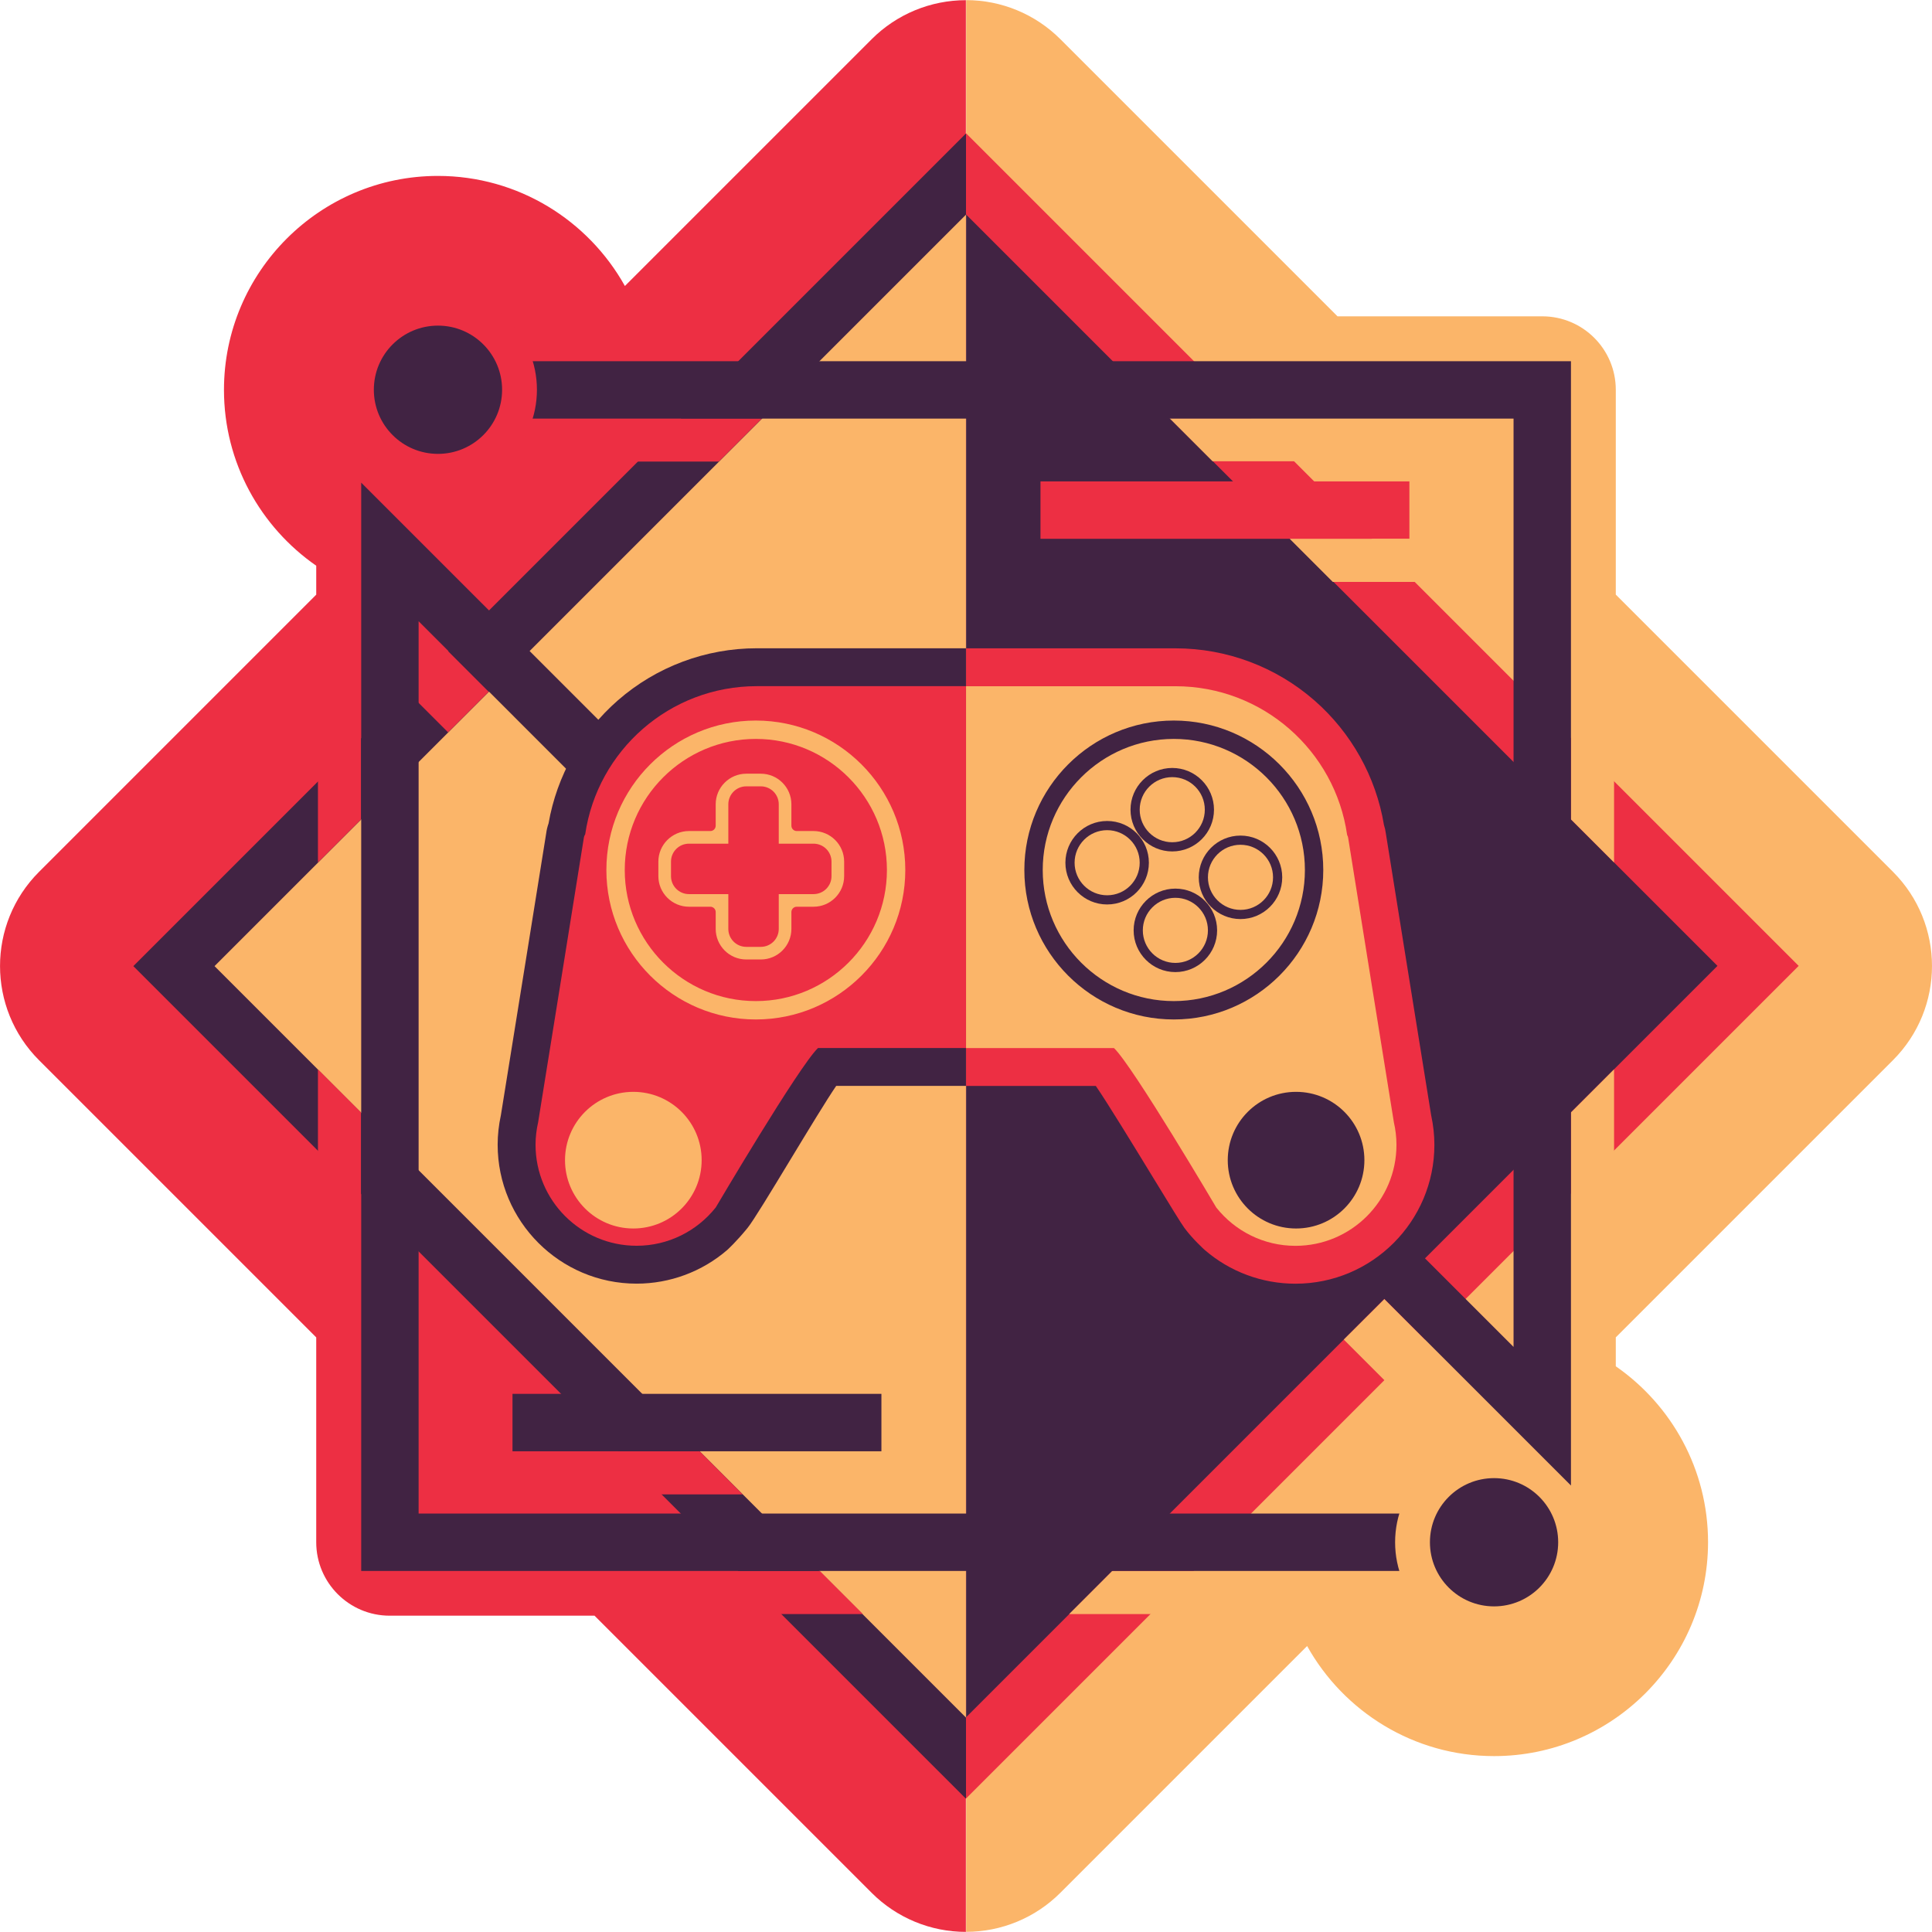 <?xml version="1.0" encoding="UTF-8" standalone="no"?>
<!-- Created with Inkscape (http://www.inkscape.org/) -->

<svg
   xmlns:dc="http://purl.org/dc/elements/1.1/"
   xmlns:cc="http://creativecommons.org/ns#"
   xmlns:rdf="http://www.w3.org/1999/02/22-rdf-syntax-ns#"
   xmlns:svg="http://www.w3.org/2000/svg"
   xmlns="http://www.w3.org/2000/svg"
   xmlns:sodipodi="http://sodipodi.sourceforge.net/DTD/sodipodi-0.dtd"
   xmlns:inkscape="http://www.inkscape.org/namespaces/inkscape"
   width="512"
   height="512"
   viewBox="0 0 512 512"
   id="svg18733"
   version="1.1"
   inkscape:version="0.91 r13725"
   sodipodi:docname="avatar-20.svg">
  <defs
     id="defs18735" />
  <sodipodi:namedview
     id="base"
     pagecolor="#ffffff"
     bordercolor="#666666"
     borderopacity="1.0"
     inkscape:pageopacity="0.0"
     inkscape:pageshadow="2"
     inkscape:zoom="0.24748737"
     inkscape:cx="282.83308"
     inkscape:cy="811.89282"
     inkscape:document-units="px"
     inkscape:current-layer="layer1"
     showgrid="false"
     units="px"
     inkscape:window-width="1329"
     inkscape:window-height="744"
     inkscape:window-x="37"
     inkscape:window-y="24"
     inkscape:window-maximized="1" />
  <g
     inkscape:label="Layer 1"
     inkscape:groupmode="layer"
     id="layer1"
     transform="translate(0,-540.362)">
    <g
       id="g4200"
       transform="matrix(2.573,0,0,-2.573,42.075,853.058)">
      <path
         d="m 0,0 -12.331,12.331 c -5.358,5.358 -5.358,14.044 0,19.401 l 28.549,28.55 0,2.98 c -5.737,3.982 -9.502,10.616 -9.502,18.113 0,12.151 9.885,22.036 22.036,22.036 8.27,0 15.49,-4.581 19.258,-11.337 l 25.42,25.42 c 2.573,2.573 6.062,4.018 9.701,4.018 l 0,-198.96 c -3.639,0 -7.128,1.445 -9.701,4.018 l -28.549,28.549 -21.094,0 c -4.18,0 -7.569,3.389 -7.569,7.569 l 0,21.094 L 13.76,-13.76 0,0 Z"
         style="fill:#ed2f43;fill-opacity:1;fill-rule:nonzero;stroke:none"
         id="path4202"
         inkscape:connector-curvature="0" />
    </g>
    <g
       id="g4204"
       transform="matrix(2.573,0,0,-2.573,501.66,771.399)">
      <path
         d="m 0,0 c 5.357,-5.358 5.357,-14.044 0,-19.401 l -28.55,-28.55 0,-2.98 c 5.738,-3.982 9.502,-10.616 9.502,-18.113 0,-12.151 -9.885,-22.036 -22.035,-22.036 -8.271,0 -15.49,4.581 -19.259,11.337 l -25.42,-25.42 c -2.572,-2.572 -6.062,-4.018 -9.7,-4.018 l 0,198.961 c 3.638,0 7.128,-1.446 9.7,-4.018 l 28.55,-28.55 21.094,0 c 4.18,0 7.568,-3.389 7.568,-7.569 l 0,-21.093 L 0,0 Z"
         style="fill:#fbb569;fill-opacity:1;fill-rule:nonzero;stroke:none"
         id="path4206"
         inkscape:connector-curvature="0" />
    </g>
    <g
       id="g4208"
       transform="matrix(2.573,0,0,-2.573,46.064,796.362)">
      <path
         d="m 0,0 81.58,-81.58 0,163.16 L 0,0 Z"
         style="fill:#fbb569;fill-opacity:1;fill-rule:nonzero;stroke:none"
         id="path4210"
         inkscape:connector-curvature="0" />
    </g>
    <g
       id="g4212"
       transform="matrix(2.573,0,0,-2.573,465.937,796.362)">
      <path
         d="m 0,0 -81.58,81.58 0,0 0,-163.16 L 0,0 Z"
         style="fill:#412343;fill-opacity:1;fill-rule:nonzero;stroke:none"
         id="path4214"
         inkscape:connector-curvature="0" />
    </g>
    <g
       id="g4216"
       transform="matrix(2.573,0,0,-2.573,256,995.539)">
      <path
         d="M 0,0 -77.399,77.399 0,154.798 0,163.161 -85.762,77.399 0,-8.362 0,0 Z"
         style="fill:#412343;fill-opacity:1;fill-rule:nonzero;stroke:none"
         id="path4218"
         inkscape:connector-curvature="0" />
    </g>
    <g
       id="g4220"
       transform="matrix(2.573,0,0,-2.573,256,575.666)">
      <path
         d="M 0,0 0,-8.363 77.399,-85.762 0,-163.161 0,-171.523 85.762,-85.762 0,0 Z"
         style="fill:#ed2f43;fill-opacity:1;fill-rule:nonzero;stroke:none"
         id="path4222"
         inkscape:connector-curvature="0" />
    </g>
    <path
       d="m 373.505,683.151 -97.767,0 0,-15.216 97.767,0 0,15.216 z"
       style="fill:#ed2f43;fill-opacity:1;fill-rule:nonzero;stroke:none"
       id="path4224"
       inkscape:connector-curvature="0" />
    <g
       id="g4226"
       transform="matrix(2.573,0,0,-2.573,348.252,770.927)">
      <path
         d="m 0,0 c 0,-7.979 -6.469,-14.448 -14.448,-14.448 -7.979,0 -14.448,6.469 -14.448,14.448 0,7.979 6.469,14.448 14.448,14.448 C -6.469,14.448 0,7.979 0,0"
         style="fill:#0e1f43;fill-opacity:1;fill-rule:nonzero;stroke:none"
         id="path4228"
         inkscape:connector-curvature="0" />
    </g>
    <g
       id="g4230"
       transform="matrix(2.573,0,0,-2.573,148.901,651.257)">
      <path
         d="M 0,0 20.606,0 16.168,-4.438 0,-4.438 0,0 Z"
         style="fill:#ed2f43;fill-opacity:1;fill-rule:nonzero;stroke:none"
         id="path4232"
         inkscape:connector-curvature="0" />
    </g>
    <g
       id="g4234"
       transform="matrix(2.573,0,0,-2.573,394.801,683.151)">
      <path
         d="M 0,0 -20.606,0 -16.169,-4.438 0,-4.438 0,0 Z"
         style="fill:#fbb569;fill-opacity:1;fill-rule:nonzero;stroke:none"
         id="path4236"
         inkscape:connector-curvature="0" />
    </g>
    <g
       id="g4238"
       transform="matrix(2.573,0,0,-2.573,143.8,936.385)">
      <path
         d="M 0,0 20.606,0 16.169,4.438 0,4.438 0,0 Z"
         style="fill:#ed2f43;fill-opacity:1;fill-rule:nonzero;stroke:none"
         id="path4240"
         inkscape:connector-curvature="0" />
    </g>
    <g
       id="g4242"
       transform="matrix(2.573,0,0,-2.573,175.651,968.103)">
      <path
         d="M 0,0 20.606,0 16.169,4.438 0,4.438 0,0 Z"
         style="fill:#ed2f43;fill-opacity:1;fill-rule:nonzero;stroke:none"
         id="path4244"
         inkscape:connector-curvature="0" />
    </g>
    <g
       id="g4246"
       transform="matrix(2.573,0,0,-2.573,84.259,737.585)">
      <path
         d="m 0,0 0,-12.182 4.438,4.438 0,12.182 L 0,0 Z"
         style="fill:#ed2f43;fill-opacity:1;fill-rule:nonzero;stroke:none"
         id="path4248"
         inkscape:connector-curvature="0" />
    </g>
    <g
       id="g4250"
       transform="matrix(2.573,0,0,-2.573,84.259,855.09)">
      <path
         d="M 0,0 0,12.182 4.438,7.744 4.438,-4.438 0,0 Z"
         style="fill:#ed2f43;fill-opacity:1;fill-rule:nonzero;stroke:none"
         id="path4252"
         inkscape:connector-curvature="0" />
    </g>
    <g
       id="g4254"
       transform="matrix(2.573,0,0,-2.573,427.742,737.585)">
      <path
         d="m 0,0 0,-12.182 -4.438,4.438 0,12.182 L 0,0 Z"
         style="fill:#fbb569;fill-opacity:1;fill-rule:nonzero;stroke:none"
         id="path4256"
         inkscape:connector-curvature="0" />
    </g>
    <g
       id="g4258"
       transform="matrix(2.573,0,0,-2.573,427.742,855.09)">
      <path
         d="m 0,0 0,12.182 -4.438,-4.438 0,-12.182 L 0,0 Z"
         style="fill:#fbb569;fill-opacity:1;fill-rule:nonzero;stroke:none"
         id="path4260"
         inkscape:connector-curvature="0" />
    </g>
    <g
       id="g4262"
       transform="matrix(2.573,0,0,-2.573,336.36,968.103)">
      <path
         d="M 0,0 -20.606,0 -16.169,4.438 0,4.438 0,0 Z"
         style="fill:#fbb569;fill-opacity:1;fill-rule:nonzero;stroke:none"
         id="path4264"
         inkscape:connector-curvature="0" />
    </g>
    <g
       id="g4266"
       transform="matrix(2.573,0,0,-2.573,362.943,651.186)">
      <path
         d="M 0,0 -20.606,0 -16.169,-4.438 0,-4.438 0,0 Z"
         style="fill:#fbb569;fill-opacity:1;fill-rule:nonzero;stroke:none"
         id="path4268"
         inkscape:connector-curvature="0" />
    </g>
    <path
       d="m 233.583,924.965 -97.767,0 0,-15.216 97.767,0 0,15.216 z"
       style="fill:#412343;fill-opacity:1;fill-rule:nonzero;stroke:none"
       id="path4270"
       inkscape:connector-curvature="0" />
    <g
       id="g4272"
       transform="matrix(2.573,0,0,-2.573,113.1,707.281)">
      <path
         d="M 0,0 6.374,-6.374 2.193,-10.555 -2.296,-6.066 0,0 Z"
         style="fill:#ed2f43;fill-opacity:1;fill-rule:nonzero;stroke:none"
         id="path4274"
         inkscape:connector-curvature="0" />
    </g>
    <g
       id="g4276"
       transform="matrix(2.573,0,0,-2.573,408.714,956.683)">
      <path
         d="m 0,0 -121.644,0 0,112.093 27.303,-27.302 -4.182,-4.182 -17.208,17.209 0,-91.905 L 0,5.913 0,0 Z"
         style="fill:#412343;fill-opacity:1;fill-rule:nonzero;stroke:none"
         id="path4278"
         inkscape:connector-curvature="0" />
    </g>
    <g
       id="g4280"
       transform="matrix(2.573,0,0,-2.573,366.89,884.619)">
      <path
         d="M 0,0 4.673,-4.673 0.499,-8.862 -4.187,-4.175 0,0 Z"
         style="fill:#fbb569;fill-opacity:1;fill-rule:nonzero;stroke:none"
         id="path4282"
         inkscape:connector-curvature="0" />
    </g>
    <g
       id="g4284"
       transform="matrix(2.573,0,0,-2.573,422.163,949.075)">
      <path
         d="m 0,0 c 0,-5.629 -4.563,-10.192 -10.192,-10.192 -5.628,0 -10.191,4.563 -10.191,10.192 0,5.629 4.563,10.192 10.191,10.192 C -4.563,10.192 0,5.629 0,0"
         style="fill:#fbb569;fill-opacity:1;fill-rule:nonzero;stroke:none"
         id="path4286"
         inkscape:connector-curvature="0" />
    </g>
    <g
       id="g4288"
       transform="matrix(2.573,0,0,-2.573,412.934,949.075)">
      <path
         d="m 0,0 c 0,-3.648 -2.957,-6.605 -6.605,-6.605 -3.648,0 -6.605,2.957 -6.605,6.605 0,3.648 2.957,6.605 6.605,6.605 C -2.957,6.605 0,3.648 0,0"
         style="fill:#412343;fill-opacity:1;fill-rule:nonzero;stroke:none"
         id="path4290"
         inkscape:connector-curvature="0" />
    </g>
    <g
       id="g4292"
       transform="matrix(2.573,0,0,-2.573,416.322,934.042)">
      <path
         d="m 0,0 -27.39,27.39 4.181,4.181 17.296,-17.295 0,95.613 -115.731,0 0,5.913 L 0,115.802 0,0 Z"
         style="fill:#412343;fill-opacity:1;fill-rule:nonzero;stroke:none"
         id="path4294"
         inkscape:connector-curvature="0" />
    </g>
    <g
       id="g4296"
       transform="matrix(2.573,0,0,-2.573,142.291,643.649)">
      <path
         d="m 0,0 c 0,-5.629 -4.563,-10.192 -10.192,-10.192 -5.628,0 -10.191,4.563 -10.191,10.192 0,5.629 4.563,10.192 10.191,10.192 C -4.563,10.192 0,5.629 0,0"
         style="fill:#ed2f43;fill-opacity:1;fill-rule:nonzero;stroke:none"
         id="path4298"
         inkscape:connector-curvature="0" />
    </g>
    <g
       id="g4300"
       transform="matrix(2.573,0,0,-2.573,200.562,712.159)">
      <path
         d="m 0,0 c -5.259,0 -10.336,-1.901 -14.297,-5.353 -3.766,-3.284 -6.304,-7.788 -7.152,-12.69 -0.116,-0.326 -0.198,-0.664 -0.24,-0.994 -0.147,-0.967 -3.418,-21.281 -4.671,-29.059 -0.221,-1.015 -0.332,-2.036 -0.332,-3.036 0,-7.891 6.419,-14.31 14.31,-14.31 3.429,0 6.742,1.229 9.341,3.473 0.037,0.034 0.931,0.846 2.08,2.255 0.593,0.727 2.376,3.669 4.44,7.075 1.83,3.019 3.717,6.134 4.698,7.564 l 13.366,0 L 21.543,0 0,0 Z"
         style="fill:#412343;fill-opacity:1;fill-rule:nonzero;stroke:none"
         id="path4302"
         inkscape:connector-curvature="0" />
    </g>
    <g
       id="g4304"
       transform="matrix(2.573,0,0,-2.573,200.563,722.202)">
      <path
         d="m 0,0 c -8.981,0 -16.413,-6.628 -17.676,-15.258 -0.078,-0.121 -0.13,-0.257 -0.148,-0.413 -0.03,-0.262 -4.701,-29.255 -4.701,-29.255 -0.168,-0.742 -0.265,-1.511 -0.265,-2.303 0,-5.748 4.66,-10.408 10.408,-10.408 3.289,0 6.217,1.53 8.125,3.913 l 0.006,-0.003 c 0,0 8.592,14.581 10.554,16.458 l 15.24,0 L 21.543,0 0,0 Z"
         style="fill:#ed2f43;fill-opacity:1;fill-rule:nonzero;stroke:none"
         id="path4306"
         inkscape:connector-curvature="0" />
    </g>
    <g
       id="g4308"
       transform="matrix(2.573,0,0,-2.573,237.484,770.927)">
      <path
         d="m 0,0 c 0,-7.979 -6.468,-14.448 -14.448,-14.448 -7.979,0 -14.447,6.469 -14.447,14.448 0,7.979 6.468,14.448 14.447,14.448 C -6.468,14.448 0,7.979 0,0"
         style="fill:#ed2f43;fill-opacity:1;fill-rule:nonzero;stroke:none"
         id="path4310"
         inkscape:connector-curvature="0" />
    </g>
    <g
       id="g4312"
       transform="matrix(2.573,0,0,-2.573,200.305,736.183)">
      <path
         d="m 0,0 c -7.445,0 -13.502,-6.057 -13.502,-13.502 0,-7.444 6.057,-13.501 13.502,-13.501 7.445,0 13.501,6.057 13.501,13.501 C 13.501,-6.057 7.445,0 0,0 m 0,-28.895 c -8.488,0 -15.394,6.905 -15.394,15.393 0,8.489 6.906,15.394 15.394,15.394 8.488,0 15.394,-6.905 15.394,-15.394 0,-8.488 -6.906,-15.393 -15.394,-15.393"
         style="fill:#fbb569;fill-opacity:1;fill-rule:nonzero;stroke:none"
         id="path4314"
         inkscape:connector-curvature="0" />
    </g>
    <g
       id="g4316"
       transform="matrix(2.573,0,0,-2.573,215.6,760.594)">
      <path
         d="m 0,0 -1.733,0 c -0.303,0 -0.549,0.246 -0.549,0.549 l 0,2.205 c 0,1.737 -1.413,3.151 -3.15,3.151 l -1.496,0 c -1.738,0 -3.151,-1.414 -3.151,-3.151 l 0,-2.205 C -10.079,0.246 -10.325,0 -10.628,0 l -2.205,0 c -1.737,0 -3.151,-1.413 -3.151,-3.151 l 0,-1.495 c 0,-1.738 1.414,-3.151 3.151,-3.151 l 2.205,0 c 0.303,0 0.549,-0.246 0.549,-0.549 l 0,-1.733 c 0,-1.737 1.413,-3.151 3.151,-3.151 l 1.496,0 c 1.737,0 3.15,1.414 3.15,3.151 l 0,1.733 c 0,0.303 0.246,0.549 0.549,0.549 l 1.733,0 c 1.737,0 3.151,1.413 3.151,3.151 l 0,1.495 C 3.151,-1.413 1.737,0 0,0"
         style="fill:#fbb569;fill-opacity:1;fill-rule:nonzero;stroke:none"
         id="path4318"
         inkscape:connector-curvature="0" />
    </g>
    <g
       id="g4320"
       transform="matrix(2.573,0,0,-2.573,206.38,782.071)">
      <path
         d="m 0,0 0,-1.733 c 0,-1.022 -0.828,-1.85 -1.85,-1.85 l -1.495,0 c -1.022,0 -1.85,0.828 -1.85,1.85 l 0,3.583 -1.85,0 -2.205,0 c -1.022,0 -1.85,0.828 -1.85,1.85 l 0,1.495 c 0,1.022 0.828,1.85 1.85,1.85 l 2.205,0 1.85,0 0,4.055 c 0,1.022 0.828,1.85 1.85,1.85 l 1.495,0 C -0.828,12.95 0,12.122 0,11.1 l 0,-2.205 0,-1.85 3.583,0 c 1.021,0 1.85,-0.828 1.85,-1.85 l 0,-1.495 C 5.433,2.678 4.604,1.85 3.583,1.85 L 0,1.85 0,0 Z"
         style="fill:#ed2f43;fill-opacity:1;fill-rule:nonzero;stroke:none"
         id="path4322"
         inkscape:connector-curvature="0" />
    </g>
    <g
       id="g4324"
       transform="matrix(2.573,0,0,-2.573,185.945,847.818)">
      <path
         d="m 0,0 c 0,-3.886 -3.15,-7.037 -7.037,-7.037 -3.886,0 -7.036,3.151 -7.036,7.037 0,3.886 3.15,7.037 7.036,7.037 C -3.15,7.037 0,3.886 0,0"
         style="fill:#fbb569;fill-opacity:1;fill-rule:nonzero;stroke:none"
         id="path4326"
         inkscape:connector-curvature="0" />
    </g>
    <g
       id="g4328"
       transform="matrix(2.573,0,0,-2.573,379.273,835.926)">
      <path
         d="m 0,0 c -1.556,9.658 -4.53,28.129 -4.668,29.038 -0.038,0.296 -0.104,0.59 -0.196,0.874 -0.822,4.947 -3.36,9.494 -7.151,12.809 -3.964,3.466 -9.05,5.375 -14.321,5.375 l -21.567,0 0,-45.075 13.365,0 c 1.198,-1.739 3.799,-5.999 5.918,-9.468 1.769,-2.896 2.869,-4.694 3.194,-5.137 l 0,0 c 0.836,-1.142 2.031,-2.222 2.092,-2.277 2.59,-2.247 5.912,-3.485 9.356,-3.485 7.891,0 14.31,6.419 14.31,14.309 C 0.332,-2.036 0.22,-1.015 0,0"
         style="fill:#ed2f43;fill-opacity:1;fill-rule:nonzero;stroke:none"
         id="path4330"
         inkscape:connector-curvature="0" />
    </g>
    <g
       id="g4332"
       transform="matrix(2.573,0,0,-2.573,322.379,860.46)">
      <path
         d="M 0,0 0.006,0.003 C 1.913,-2.38 4.841,-3.91 8.131,-3.91 c 5.748,0 10.407,4.66 10.407,10.407 0,0.793 -0.096,1.562 -0.264,2.304 0,0 -4.672,28.993 -4.702,29.255 -0.015,0.134 -0.056,0.252 -0.116,0.358 -1.24,8.657 -8.683,15.313 -17.683,15.313 l -21.567,0 0,-37.27 15.24,0 C -8.592,14.58 0,0 0,0"
         style="fill:#fbb569;fill-opacity:1;fill-rule:nonzero;stroke:none"
         id="path4334"
         inkscape:connector-curvature="0" />
    </g>
    <g
       id="g4336"
       transform="matrix(2.573,0,0,-2.573,361.578,847.818)">
      <path
         d="m 0,0 c 0,-3.886 -3.15,-7.037 -7.037,-7.037 -3.886,0 -7.036,3.151 -7.036,7.037 0,3.886 3.15,7.037 7.036,7.037 C -3.15,7.037 0,3.886 0,0"
         style="fill:#412343;fill-opacity:1;fill-rule:nonzero;stroke:none"
         id="path4338"
         inkscape:connector-curvature="0" />
    </g>
    <g
       id="g4340"
       transform="matrix(2.573,0,0,-2.573,311.072,736.183)">
      <path
         d="m 0,0 c -7.445,0 -13.501,-6.057 -13.501,-13.502 0,-7.444 6.056,-13.501 13.501,-13.501 7.445,0 13.502,6.057 13.502,13.501 C 13.502,-6.057 7.445,0 0,0 m 0,-28.895 c -8.488,0 -15.394,6.905 -15.394,15.393 0,8.489 6.906,15.394 15.394,15.394 8.488,0 15.394,-6.905 15.394,-15.394 0,-8.488 -6.906,-15.393 -15.394,-15.393"
         style="fill:#412343;fill-opacity:1;fill-rule:nonzero;stroke:none"
         id="path4342"
         inkscape:connector-curvature="0" />
    </g>
    <g
       id="g4344"
       transform="matrix(2.573,0,0,-2.573,310.659,766.001)">
      <path
         d="M 0,0 C 2.37,0 4.299,1.928 4.299,4.299 4.299,6.669 2.37,8.598 0,8.598 -2.37,8.598 -4.299,6.669 -4.299,4.299 -4.299,1.928 -2.37,0 0,0"
         style="fill:#412343;fill-opacity:1;fill-rule:nonzero;stroke:none"
         id="path4346"
         inkscape:connector-curvature="0" />
    </g>
    <g
       id="g4348"
       transform="matrix(2.573,0,0,-2.573,304.466,768.992)">
      <path
         d="m 0,0 c 0,2.371 -1.928,4.299 -4.299,4.299 -2.37,0 -4.299,-1.928 -4.299,-4.299 0,-2.37 1.929,-4.299 4.299,-4.299 C -1.928,-4.299 0,-2.37 0,0"
         style="fill:#412343;fill-opacity:1;fill-rule:nonzero;stroke:none"
         id="path4350"
         inkscape:connector-curvature="0" />
    </g>
    <g
       id="g4352"
       transform="matrix(2.573,0,0,-2.573,328.742,761.8)">
      <path
         d="m 0,0 c -2.37,0 -4.299,-1.928 -4.299,-4.299 0,-2.37 1.929,-4.299 4.299,-4.299 2.37,0 4.299,1.929 4.299,4.299 C 4.299,-1.928 2.37,0 0,0"
         style="fill:#412343;fill-opacity:1;fill-rule:nonzero;stroke:none"
         id="path4354"
         inkscape:connector-curvature="0" />
    </g>
    <g
       id="g4356"
       transform="matrix(2.573,0,0,-2.573,311.486,775.853)">
      <path
         d="m 0,0 c -2.37,0 -4.299,-1.928 -4.299,-4.299 0,-2.37 1.929,-4.299 4.299,-4.299 2.37,0 4.299,1.929 4.299,4.299 C 4.299,-1.928 2.37,0 0,0"
         style="fill:#412343;fill-opacity:1;fill-rule:nonzero;stroke:none"
         id="path4358"
         inkscape:connector-curvature="0" />
    </g>
    <g
       id="g4360"
       transform="matrix(2.573,0,0,-2.573,319.287,754.939)">
      <path
         d="m 0,0 c 0,-1.852 -1.501,-3.353 -3.353,-3.353 -1.851,0 -3.353,1.501 -3.353,3.353 0,1.852 1.502,3.353 3.353,3.353 C -1.501,3.353 0,1.852 0,0"
         style="fill:#fbb569;fill-opacity:1;fill-rule:nonzero;stroke:none"
         id="path4362"
         inkscape:connector-curvature="0" />
    </g>
    <g
       id="g4364"
       transform="matrix(2.573,0,0,-2.573,302.031,768.992)">
      <path
         d="m 0,0 c 0,-1.852 -1.501,-3.353 -3.353,-3.353 -1.851,0 -3.352,1.501 -3.352,3.353 0,1.852 1.501,3.353 3.352,3.353 C -1.501,3.353 0,1.852 0,0"
         style="fill:#fbb569;fill-opacity:1;fill-rule:nonzero;stroke:none"
         id="path4366"
         inkscape:connector-curvature="0" />
    </g>
    <g
       id="g4368"
       transform="matrix(2.573,0,0,-2.573,337.369,772.863)">
      <path
         d="m 0,0 c 0,-1.852 -1.501,-3.353 -3.353,-3.353 -1.851,0 -3.353,1.501 -3.353,3.353 0,1.852 1.502,3.353 3.353,3.353 C -1.501,3.353 0,1.852 0,0"
         style="fill:#fbb569;fill-opacity:1;fill-rule:nonzero;stroke:none"
         id="path4370"
         inkscape:connector-curvature="0" />
    </g>
    <g
       id="g4372"
       transform="matrix(2.573,0,0,-2.573,320.113,786.916)">
      <path
         d="m 0,0 c 0,-1.852 -1.501,-3.353 -3.353,-3.353 -1.851,0 -3.352,1.501 -3.352,3.353 0,1.852 1.501,3.353 3.352,3.353 C -1.501,3.353 0,1.852 0,0"
         style="fill:#fbb569;fill-opacity:1;fill-rule:nonzero;stroke:none"
         id="path4374"
         inkscape:connector-curvature="0" />
    </g>
    <g
       id="g4376"
       transform="matrix(2.573,0,0,-2.573,133.061,643.649)">
      <path
         d="m 0,0 c 0,-3.648 -2.957,-6.605 -6.605,-6.605 -3.648,0 -6.605,2.957 -6.605,6.605 0,3.648 2.957,6.605 6.605,6.605 C -2.957,6.605 0,3.648 0,0"
         style="fill:#412343;fill-opacity:1;fill-rule:nonzero;stroke:none"
         id="path4378"
         inkscape:connector-curvature="0" />
    </g>
  </g>
</svg>
